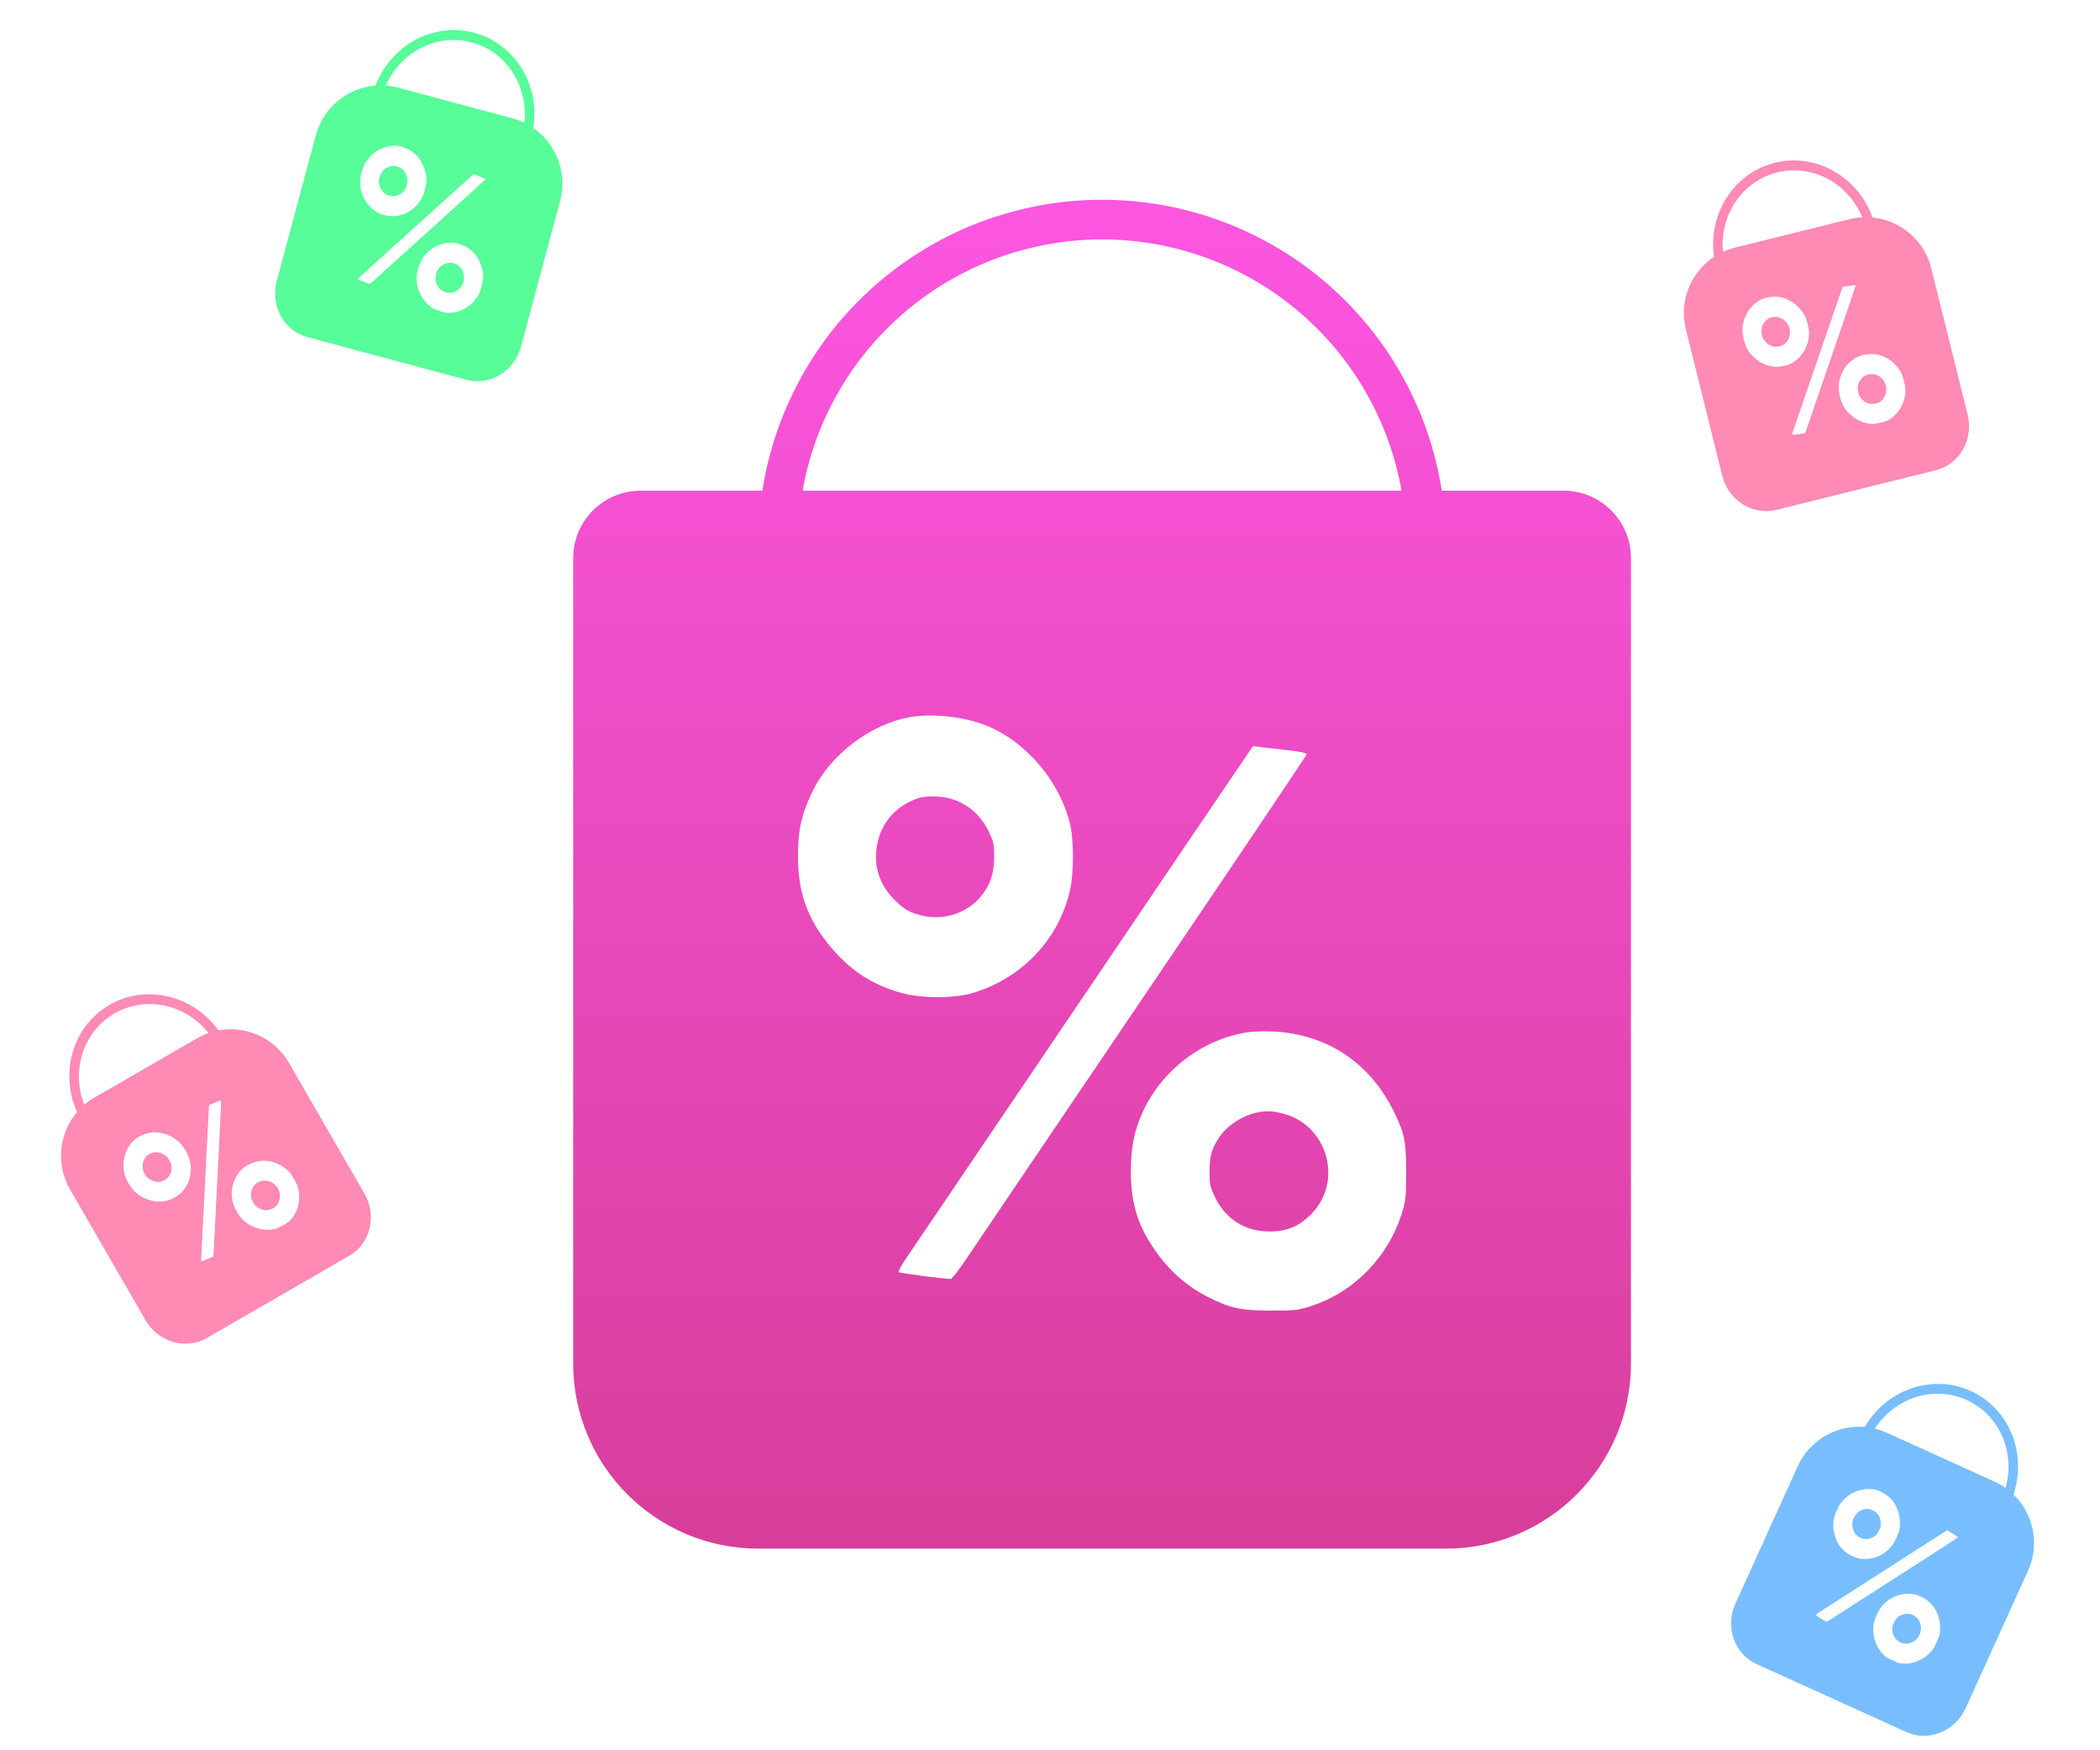 <svg width="120" height="100" viewBox="0 0 120 100" fill="none" xmlns="http://www.w3.org/2000/svg">
<path fill-rule="evenodd" clip-rule="evenodd" d="M80.205 28.79C79.709 25.018 77.983 21.489 75.263 18.769C72.004 15.51 67.584 13.679 62.975 13.679C58.367 13.679 53.947 15.51 50.688 18.769C47.968 21.489 46.242 25.018 45.746 28.79L80.205 28.79ZM82.489 28.79C81.981 24.415 80.012 20.312 76.866 17.166C73.182 13.482 68.186 11.413 62.975 11.413C57.766 11.413 52.769 13.482 49.085 17.166C45.939 20.312 43.97 24.415 43.462 28.79C43.375 29.539 43.331 30.296 43.331 31.057L82.62 31.057C82.62 30.296 82.576 29.539 82.489 28.79Z" fill="url(#paint0_linear_3691_2921)"/>
<path fill-rule="evenodd" clip-rule="evenodd" d="M93.198 31.888C93.198 29.76 91.472 28.035 89.344 28.035H36.607C34.479 28.035 32.753 29.76 32.753 31.888V77.901C32.753 83.743 37.489 88.479 43.331 88.479H82.62C88.462 88.479 93.198 83.743 93.198 77.901V31.888ZM46.431 45.209C47.445 43.111 49.762 41.357 52.032 40.968C53.303 40.75 55.077 40.945 56.332 41.442C58.616 42.345 60.557 44.623 61.152 47.1C61.364 47.981 61.363 49.868 61.151 50.826C60.525 53.661 58.387 55.915 55.536 56.747C54.503 57.048 52.641 57.044 51.527 56.736C50.024 56.322 48.849 55.614 47.826 54.509C46.239 52.793 45.594 51.169 45.598 48.893C45.6 47.406 45.802 46.512 46.431 45.209ZM67.812 48.208C68.886 46.62 70.178 44.714 70.684 43.974L71.605 42.627L72.04 42.685C72.279 42.716 72.972 42.796 73.58 42.862C74.347 42.946 74.677 43.019 74.66 43.102C74.647 43.167 71.991 47.129 68.759 51.906C63.785 59.256 61.34 62.871 55.155 72.019C54.763 72.598 54.392 73.072 54.33 73.072C53.979 73.074 51.419 72.74 51.357 72.684C51.316 72.648 51.492 72.313 51.746 71.939C52.001 71.566 53.358 69.565 54.76 67.492C56.163 65.419 59.234 60.882 61.585 57.41C63.937 53.937 66.739 49.796 67.812 48.208ZM50.07 48.62C50.202 47.181 51.091 46.062 52.467 45.603C52.722 45.518 53.129 45.483 53.568 45.509C54.86 45.585 55.919 46.308 56.499 47.509C56.779 48.086 56.812 48.244 56.81 48.989C56.807 49.907 56.576 50.584 56.047 51.221C55.228 52.208 53.854 52.629 52.579 52.283C51.947 52.112 51.732 51.989 51.211 51.501C50.361 50.704 49.97 49.716 50.07 48.62ZM65.31 63.51C66.408 61.12 68.753 59.351 71.322 58.974C71.639 58.928 72.287 58.91 72.763 58.934C75.845 59.093 78.284 60.718 79.658 63.528C80.261 64.76 80.352 65.208 80.353 66.954C80.354 68.326 80.326 68.611 80.129 69.25C79.34 71.811 77.403 73.809 74.925 74.617C74.178 74.86 73.982 74.882 72.619 74.879C70.876 74.874 70.331 74.755 69.009 74.094C67.922 73.55 66.95 72.726 66.197 71.707C65.05 70.157 64.618 68.838 64.621 66.905C64.623 65.539 64.817 64.583 65.31 63.51ZM69.708 64.92C70.051 64.413 70.79 63.882 71.447 63.667C72.129 63.445 72.61 63.436 73.343 63.63C75.875 64.302 76.762 67.497 74.933 69.36C74.23 70.076 73.534 70.365 72.523 70.36C71.138 70.354 70.036 69.654 69.427 68.393C69.143 67.806 69.112 67.657 69.117 66.907C69.122 66.018 69.247 65.599 69.708 64.92Z" fill="url(#paint1_linear_3691_2921)"/>
<path fill-rule="evenodd" clip-rule="evenodd" d="M106.463 12.524C106.12 11.637 105.507 10.88 104.713 10.377C103.76 9.774 102.624 9.585 101.555 9.85C100.486 10.115 99.57 10.814 99.01 11.793C98.543 12.609 98.355 13.565 98.468 14.509L106.463 12.524ZM106.993 12.393C106.611 11.36 105.907 10.478 104.988 9.896C103.911 9.214 102.627 9 101.418 9.3C100.21 9.6 99.175 10.39 98.542 11.496C98.002 12.441 97.792 13.549 97.938 14.64C97.963 14.827 97.998 15.013 98.044 15.198L107.159 12.935C107.114 12.75 107.058 12.569 106.993 12.393Z" fill="#FF8AB4"/>
<path fill-rule="evenodd" clip-rule="evenodd" d="M110.36 15.332C109.847 13.267 107.757 12.008 105.692 12.521L99.147 14.145C97.082 14.658 95.823 16.748 96.336 18.814L98.411 27.173C98.763 28.591 100.147 29.467 101.502 29.131L110.618 26.868C111.973 26.531 112.787 25.109 112.435 23.692L110.36 15.332ZM99.615 18.453C99.724 17.886 100.156 17.327 100.659 17.101C100.941 16.975 101.365 16.921 101.686 16.969C102.27 17.056 102.858 17.497 103.145 18.064C103.247 18.266 103.361 18.723 103.369 18.968C103.394 19.692 103.034 20.362 102.423 20.728C102.201 20.861 101.769 20.967 101.492 20.956C101.118 20.942 100.803 20.838 100.499 20.629C100.028 20.304 99.78 19.947 99.644 19.395C99.555 19.034 99.548 18.805 99.615 18.453ZM104.757 17.949C104.91 17.502 105.095 16.965 105.168 16.756L105.301 16.377L105.405 16.366C105.462 16.36 105.628 16.339 105.773 16.32C105.956 16.296 106.037 16.295 106.038 16.316C106.039 16.332 105.661 17.447 105.199 18.792C104.488 20.862 104.138 21.88 103.254 24.456C103.198 24.619 103.141 24.755 103.126 24.759C103.045 24.779 102.431 24.846 102.413 24.836C102.401 24.829 102.422 24.738 102.459 24.633C102.495 24.527 102.689 23.964 102.89 23.38C103.091 22.796 103.53 21.519 103.866 20.541C104.203 19.563 104.603 18.396 104.757 17.949ZM100.665 19.071C100.609 18.715 100.748 18.392 101.04 18.201C101.094 18.166 101.186 18.134 101.289 18.115C101.594 18.059 101.883 18.173 102.09 18.431C102.189 18.555 102.207 18.591 102.251 18.773C102.306 18.995 102.293 19.173 102.209 19.358C102.078 19.645 101.784 19.826 101.468 19.816C101.311 19.81 101.254 19.793 101.103 19.704C100.858 19.56 100.708 19.343 100.665 19.071ZM105.098 21.806C105.209 21.163 105.646 20.599 106.22 20.36C106.29 20.33 106.44 20.288 106.552 20.267C107.276 20.128 107.94 20.381 108.428 20.984C108.642 21.248 108.69 21.352 108.796 21.775C108.879 22.108 108.889 22.179 108.882 22.345C108.853 23.012 108.524 23.609 107.998 23.947C107.839 24.049 107.795 24.066 107.479 24.144C107.074 24.243 106.94 24.246 106.594 24.161C106.309 24.092 106.034 23.948 105.797 23.744C105.438 23.434 105.258 23.139 105.142 22.67C105.061 22.338 105.048 22.095 105.098 21.806ZM106.203 21.895C106.252 21.752 106.392 21.581 106.531 21.491C106.676 21.398 106.787 21.368 106.969 21.373C107.597 21.39 107.995 22.114 107.683 22.671C107.563 22.886 107.419 22.996 107.184 23.053C106.862 23.131 106.565 23.025 106.347 22.754C106.246 22.628 106.23 22.594 106.186 22.411C106.134 22.195 106.137 22.086 106.203 21.895Z" fill="#FF8AB4"/>
<path fill-rule="evenodd" clip-rule="evenodd" d="M11.996 59.114C11.422 58.357 10.624 57.799 9.721 57.535C8.638 57.219 7.495 57.351 6.54 57.902C5.586 58.453 4.9 59.378 4.633 60.473C4.409 61.387 4.493 62.357 4.862 63.233L11.996 59.114ZM12.469 58.842C11.817 57.955 10.897 57.302 9.852 56.997C8.629 56.64 7.336 56.789 6.257 57.412C5.178 58.034 4.403 59.08 4.1 60.318C3.842 61.375 3.948 62.498 4.389 63.506C4.465 63.679 4.55 63.848 4.645 64.013L12.78 59.317C12.684 59.152 12.581 58.993 12.469 58.842Z" fill="#FF8AB4"/>
<path fill-rule="evenodd" clip-rule="evenodd" d="M16.518 60.735C15.454 58.892 13.098 58.261 11.255 59.325L5.415 62.696C3.572 63.76 2.94 66.117 4.004 67.96L8.311 75.419C9.041 76.684 10.614 77.143 11.823 76.445L19.957 71.749C21.167 71.05 21.555 69.459 20.825 68.194L16.518 60.735ZM7.056 66.706C7.004 66.131 7.264 65.474 7.686 65.118C7.922 64.919 8.313 64.75 8.635 64.707C9.221 64.63 9.908 64.891 10.34 65.356C10.494 65.522 10.73 65.93 10.806 66.163C11.031 66.852 10.87 67.595 10.384 68.116C10.207 68.305 9.821 68.526 9.552 68.593C9.189 68.683 8.858 68.67 8.508 68.553C7.965 68.371 7.628 68.097 7.344 67.603C7.159 67.281 7.089 67.063 7.056 66.706ZM11.858 64.8C11.882 64.328 11.911 63.761 11.923 63.54L11.945 63.138L12.043 63.099C12.096 63.077 12.25 63.011 12.384 62.953C12.553 62.879 12.63 62.856 12.637 62.876C12.643 62.892 12.588 64.067 12.516 65.487C12.405 67.673 12.351 68.748 12.214 71.468C12.205 71.64 12.187 71.787 12.175 71.795C12.102 71.837 11.53 72.071 11.511 72.066C11.498 72.063 11.492 71.969 11.498 71.858C11.504 71.747 11.535 71.152 11.566 70.535C11.597 69.919 11.666 68.569 11.719 67.536C11.771 66.504 11.834 65.272 11.858 64.8ZM8.236 67.01C8.084 66.683 8.128 66.334 8.355 66.07C8.397 66.021 8.477 65.965 8.571 65.918C8.848 65.78 9.158 65.81 9.428 66.001C9.558 66.092 9.585 66.123 9.678 66.284C9.792 66.483 9.829 66.657 9.799 66.859C9.752 67.17 9.521 67.425 9.213 67.503C9.061 67.541 9.001 67.541 8.832 67.497C8.557 67.426 8.352 67.259 8.236 67.01ZM13.252 68.412C13.181 67.763 13.445 67.1 13.93 66.711C13.99 66.663 14.122 66.582 14.224 66.53C14.881 66.196 15.59 66.257 16.225 66.701C16.504 66.895 16.579 66.982 16.797 67.359C16.969 67.656 16.999 67.721 17.038 67.883C17.195 68.532 17.044 69.196 16.631 69.667C16.507 69.809 16.469 69.838 16.187 70C15.825 70.207 15.698 70.246 15.341 70.261C15.048 70.273 14.744 70.211 14.461 70.081C14.03 69.882 13.775 69.648 13.534 69.229C13.364 68.933 13.285 68.703 13.252 68.412ZM14.339 68.192C14.347 68.041 14.433 67.837 14.543 67.713C14.656 67.583 14.755 67.523 14.931 67.478C15.539 67.321 16.122 67.906 15.976 68.528C15.92 68.767 15.812 68.913 15.602 69.033C15.315 69.197 14.999 69.177 14.715 68.977C14.583 68.884 14.558 68.855 14.465 68.692C14.355 68.499 14.329 68.394 14.339 68.192Z" fill="#FF8AB4"/>
<path fill-rule="evenodd" clip-rule="evenodd" d="M29.952 7.135C30.082 6.193 29.912 5.234 29.46 4.409C28.918 3.42 28.016 2.704 26.952 2.419C25.888 2.133 24.749 2.302 23.785 2.887C22.981 3.375 22.354 4.121 21.995 5.001L29.952 7.135ZM30.479 7.276C30.645 6.188 30.456 5.075 29.934 4.121C29.322 3.003 28.302 2.194 27.099 1.871C25.896 1.549 24.608 1.739 23.519 2.401C22.589 2.965 21.869 3.834 21.468 4.859C21.399 5.035 21.34 5.215 21.291 5.398L30.363 7.831C30.412 7.648 30.451 7.462 30.479 7.276Z" fill="#56FD99"/>
<path fill-rule="evenodd" clip-rule="evenodd" d="M32.003 11.479C32.554 9.423 31.335 7.31 29.279 6.759L22.766 5.012C20.71 4.461 18.597 5.68 18.046 7.736L15.815 16.055C15.437 17.465 16.224 18.902 17.572 19.264L26.644 21.697C27.993 22.059 29.393 21.208 29.772 19.798L32.003 11.479ZM21.09 9.008C21.46 8.564 22.109 8.284 22.658 8.33C22.966 8.356 23.363 8.514 23.62 8.711C24.089 9.071 24.39 9.741 24.367 10.376C24.359 10.602 24.236 11.057 24.125 11.276C23.797 11.921 23.158 12.333 22.445 12.358C22.188 12.366 21.758 12.25 21.52 12.107C21.2 11.914 20.975 11.67 20.81 11.34C20.555 10.827 20.511 10.395 20.659 9.846C20.756 9.487 20.861 9.283 21.09 9.008ZM25.833 11.056C26.184 10.739 26.605 10.359 26.77 10.211L27.07 9.943L27.167 9.984C27.22 10.006 27.375 10.069 27.511 10.122C27.683 10.19 27.754 10.228 27.745 10.247C27.738 10.262 26.868 11.054 25.812 12.007C24.188 13.474 23.389 14.196 21.368 16.022C21.241 16.137 21.124 16.229 21.11 16.225C21.029 16.203 20.459 15.964 20.448 15.947C20.441 15.936 20.504 15.866 20.587 15.791C20.67 15.717 21.112 15.318 21.57 14.904C22.029 14.491 23.032 13.585 23.799 12.892C24.567 12.199 25.482 11.373 25.833 11.056ZM21.71 10.057C21.833 9.717 22.111 9.502 22.459 9.477C22.523 9.472 22.619 9.489 22.719 9.522C23.012 9.62 23.21 9.861 23.266 10.187C23.293 10.343 23.291 10.383 23.242 10.563C23.182 10.785 23.085 10.934 22.921 11.055C22.668 11.242 22.324 11.259 22.052 11.097C21.917 11.016 21.875 10.973 21.787 10.823C21.642 10.578 21.616 10.315 21.71 10.057ZM24.264 14.596C24.673 14.087 25.329 13.805 25.946 13.873C26.022 13.881 26.173 13.917 26.282 13.953C26.983 14.182 27.441 14.725 27.576 15.489C27.636 15.823 27.628 15.937 27.515 16.359C27.426 16.69 27.401 16.757 27.314 16.899C26.966 17.469 26.39 17.831 25.765 17.873C25.577 17.886 25.53 17.879 25.216 17.794C24.814 17.684 24.695 17.622 24.433 17.381C24.217 17.182 24.046 16.923 23.938 16.63C23.774 16.185 23.759 15.84 23.885 15.373C23.974 15.043 24.081 14.824 24.264 14.596ZM25.189 15.209C25.3 15.108 25.506 15.025 25.671 15.014C25.843 15.002 25.955 15.03 26.111 15.122C26.652 15.441 26.65 16.268 26.108 16.604C25.899 16.734 25.719 16.76 25.486 16.697C25.167 16.609 24.958 16.372 24.899 16.03C24.871 15.871 24.874 15.833 24.923 15.652C24.982 15.438 25.038 15.344 25.189 15.209Z" fill="#56FD99"/>
<path fill-rule="evenodd" clip-rule="evenodd" d="M114.569 85.128C114.851 84.22 114.84 83.246 114.528 82.358C114.156 81.294 113.382 80.441 112.379 79.986C111.376 79.531 110.224 79.511 109.178 79.931C108.305 80.281 107.565 80.914 107.067 81.724L114.569 85.128ZM115.066 85.353C115.408 84.307 115.403 83.178 115.043 82.152C114.621 80.949 113.747 79.984 112.613 79.47C111.479 78.955 110.177 78.933 108.995 79.408C107.985 79.813 107.133 80.553 106.57 81.499C106.474 81.66 106.386 81.828 106.307 82.002L114.861 85.882C114.939 85.709 115.008 85.532 115.066 85.353Z" fill="#78BEFF"/>
<path fill-rule="evenodd" clip-rule="evenodd" d="M115.884 89.748C116.763 87.81 115.905 85.526 113.967 84.647L107.826 81.861C105.888 80.982 103.604 81.84 102.725 83.778L99.166 91.622C98.563 92.952 99.105 94.498 100.376 95.075L108.93 98.955C110.202 99.532 111.722 98.922 112.325 97.592L115.884 89.748ZM105.521 85.53C105.958 85.152 106.644 84.982 107.178 85.117C107.477 85.193 107.843 85.413 108.065 85.65C108.469 86.081 108.656 86.792 108.53 87.414C108.485 87.636 108.29 88.065 108.145 88.263C107.716 88.846 107.018 89.148 106.311 89.056C106.055 89.023 105.65 88.837 105.439 88.657C105.155 88.415 104.972 88.138 104.864 87.785C104.695 87.237 104.723 86.804 104.959 86.286C105.113 85.948 105.249 85.764 105.521 85.53ZM109.866 88.324C110.263 88.069 110.742 87.763 110.928 87.644L111.268 87.428L111.356 87.484C111.405 87.515 111.548 87.602 111.673 87.677C111.832 87.772 111.896 87.821 111.884 87.838C111.874 87.852 110.887 88.491 109.69 89.26C107.848 90.442 106.942 91.023 104.651 92.495C104.506 92.588 104.376 92.66 104.362 92.653C104.286 92.619 103.763 92.29 103.755 92.272C103.75 92.259 103.823 92.2 103.917 92.14C104.011 92.081 104.513 91.759 105.032 91.426C105.552 91.092 106.689 90.363 107.56 89.804C108.43 89.246 109.468 88.58 109.866 88.324ZM105.961 86.666C106.138 86.351 106.447 86.184 106.794 86.216C106.858 86.222 106.951 86.254 107.043 86.303C107.317 86.448 107.473 86.717 107.475 87.048C107.476 87.207 107.467 87.246 107.39 87.415C107.294 87.624 107.174 87.756 106.993 87.848C106.713 87.992 106.37 87.952 106.128 87.748C106.008 87.646 105.974 87.597 105.911 87.434C105.809 87.169 105.825 86.905 105.961 86.666ZM107.74 91.561C108.226 91.125 108.92 90.954 109.518 91.122C109.591 91.143 109.734 91.203 109.836 91.255C110.49 91.596 110.853 92.207 110.862 92.982C110.866 93.322 110.84 93.433 110.66 93.831C110.518 94.143 110.483 94.205 110.374 94.332C109.937 94.837 109.309 95.1 108.686 95.039C108.499 95.021 108.454 95.007 108.157 94.871C107.778 94.698 107.672 94.617 107.452 94.336C107.272 94.105 107.146 93.821 107.087 93.515C106.997 93.049 107.039 92.706 107.24 92.266C107.381 91.955 107.522 91.757 107.74 91.561ZM108.552 92.316C108.679 92.235 108.895 92.187 109.06 92.203C109.232 92.22 109.337 92.265 109.477 92.382C109.959 92.785 109.822 93.6 109.231 93.843C109.004 93.937 108.823 93.934 108.603 93.833C108.302 93.695 108.135 93.427 108.132 93.079C108.131 92.918 108.14 92.881 108.218 92.71C108.311 92.509 108.382 92.425 108.552 92.316Z" fill="#78BEFF"/>
<defs>
<linearGradient id="paint0_linear_3691_2921" x1="62.975" y1="11.413" x2="62.975" y2="88.479" gradientUnits="userSpaceOnUse">
<stop stop-color="#FD56E2"/>
<stop offset="1" stop-color="#D73E9A"/>
</linearGradient>
<linearGradient id="paint1_linear_3691_2921" x1="62.975" y1="11.413" x2="62.975" y2="88.479" gradientUnits="userSpaceOnUse">
<stop stop-color="#FD56E2"/>
<stop offset="1" stop-color="#D73E9A"/>
</linearGradient>
</defs>
</svg>

